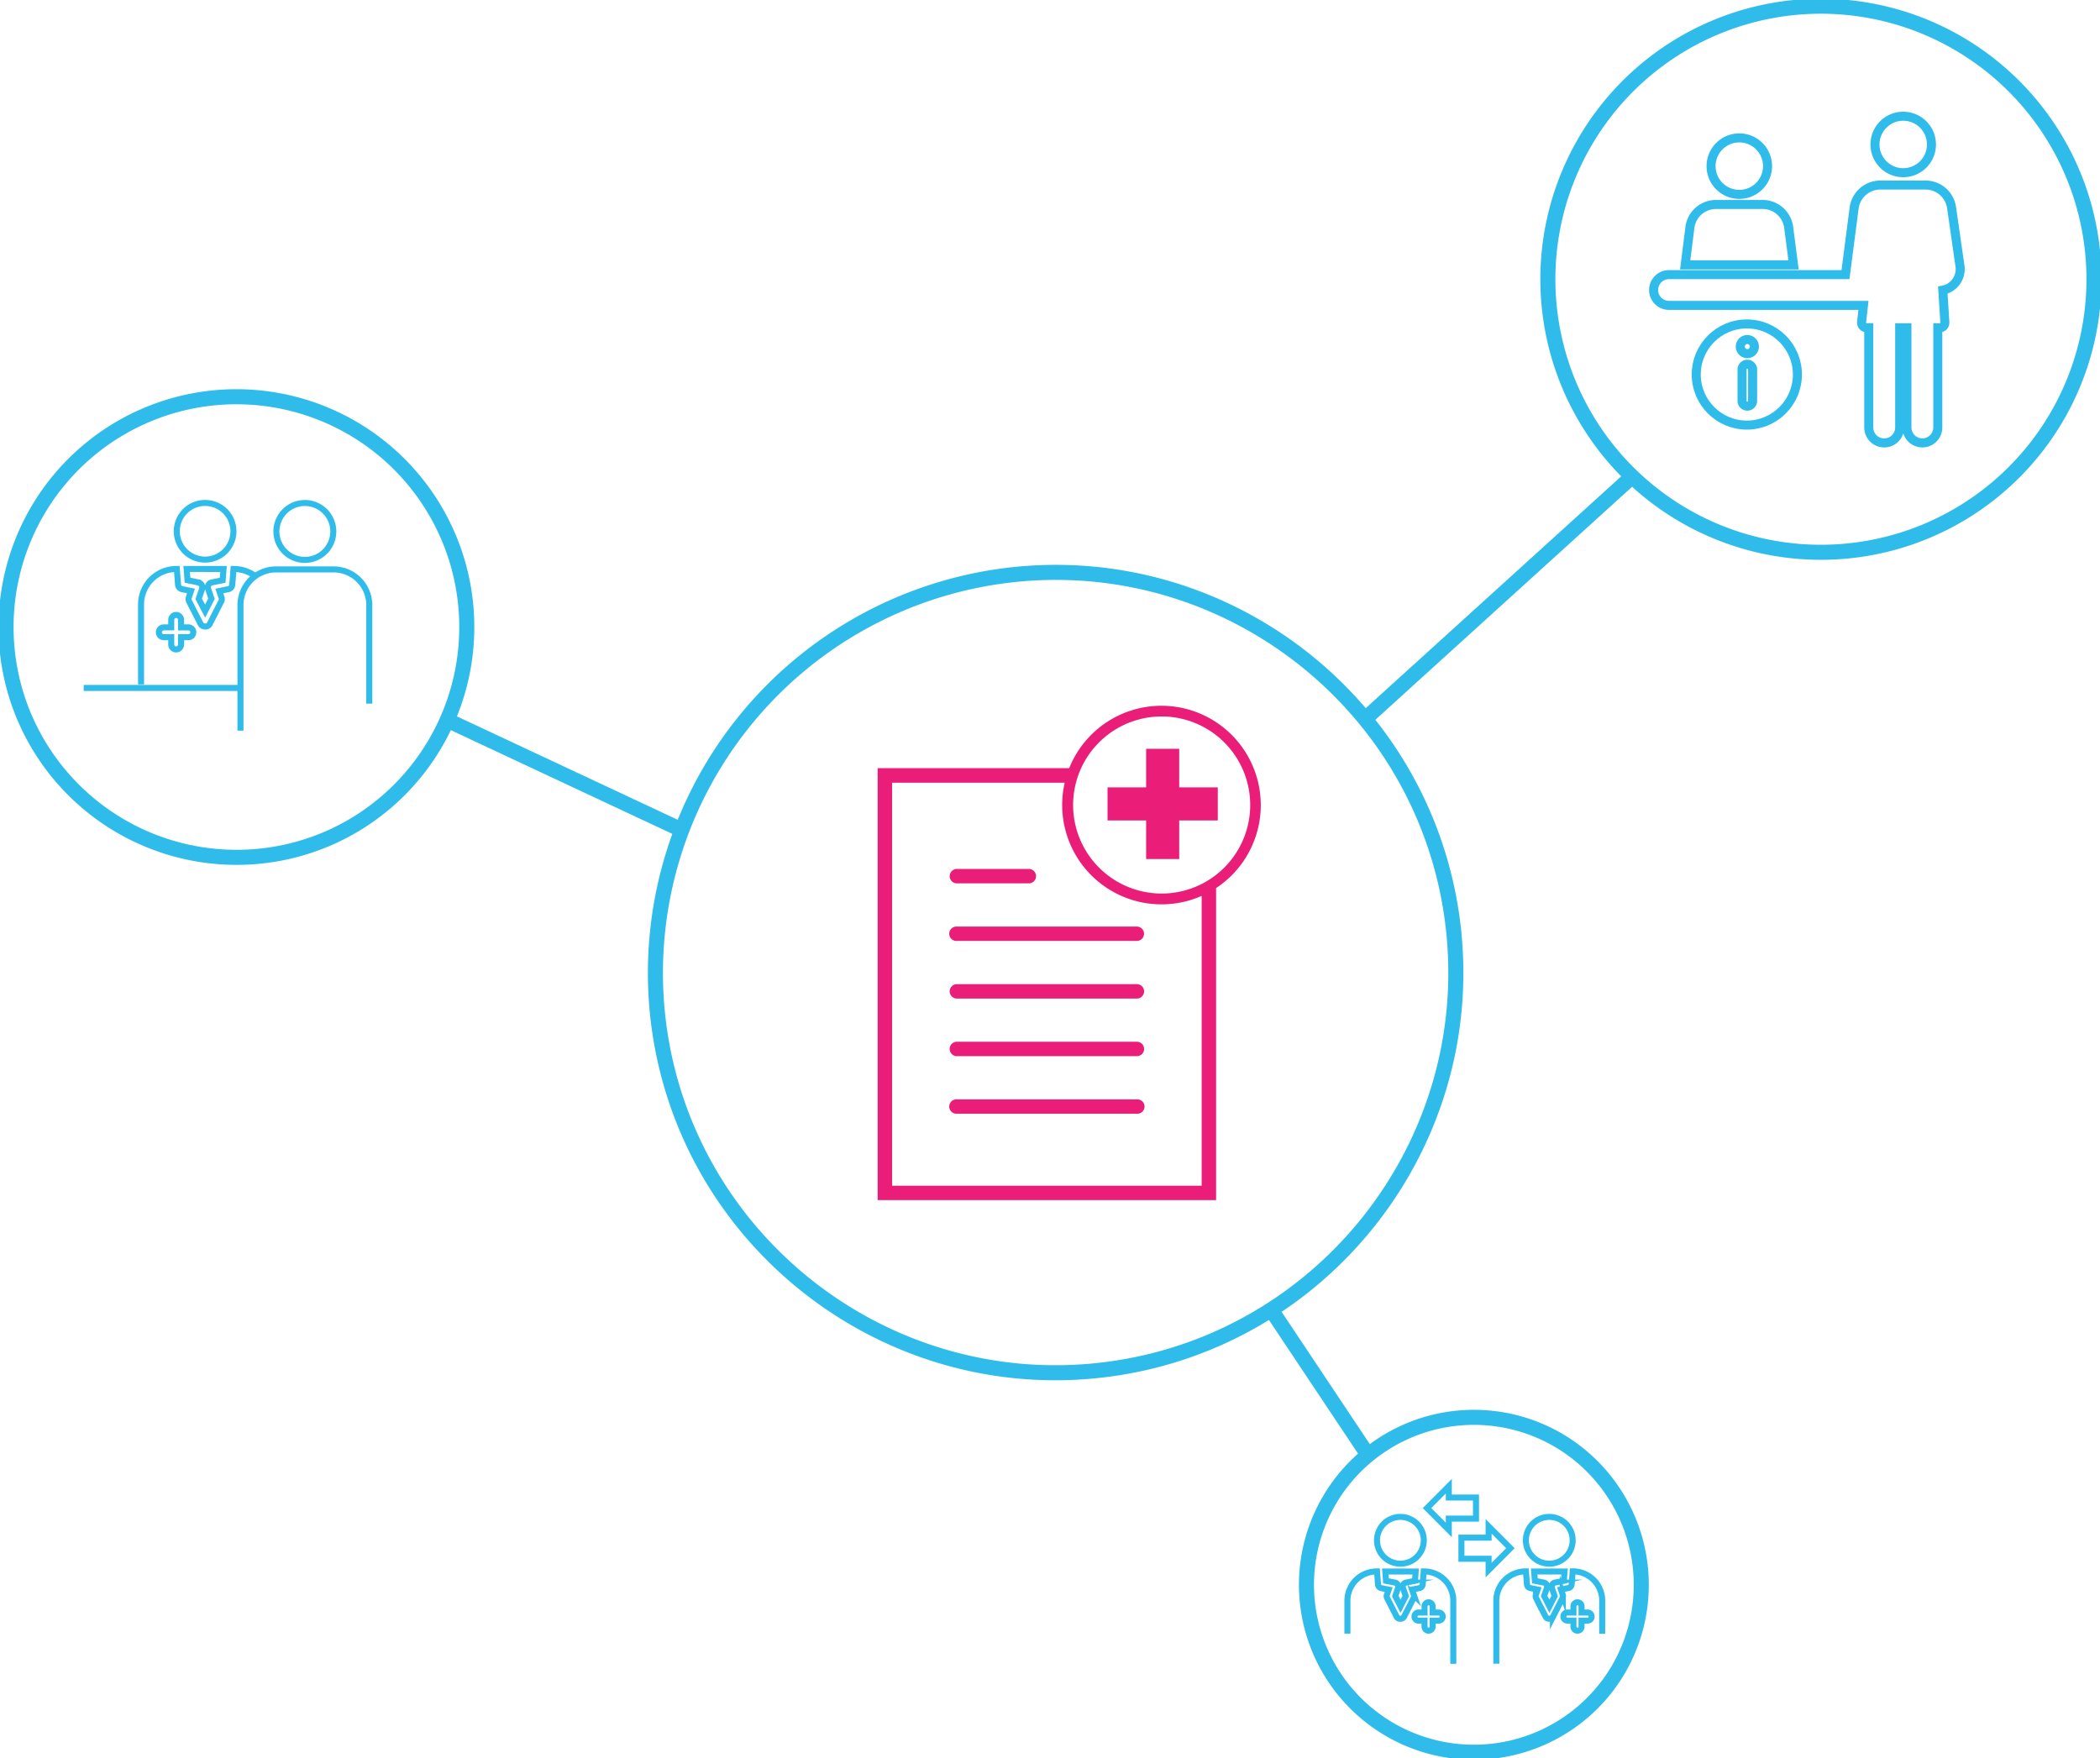 <svg xmlns="http://www.w3.org/2000/svg" viewBox="0 0 697.54 584.07"><defs><style>.cls-1,.cls-2,.cls-3{fill:none;stroke:#2fbcea;stroke-miterlimit:10;}.cls-1{stroke-width:2px;}.cls-2{stroke-width:5px;}.cls-3{stroke-width:3px;}.cls-4{fill:#ea1e79;}</style></defs><title>inter</title><g id="texto"><path class="cls-1" d="M58.72,176.48a9.41,9.41,0,1,1,9.41,9.41,9.41,9.41,0,0,1-9.41-9.41Zm0,0"/><path class="cls-1" d="M54.4,211.66a1.63,1.63,0,1,1,0-3.26h2.48v-2.49a1.63,1.63,0,1,1,3.26,0v2.49h2.44a1.63,1.63,0,1,1,0,3.26H60.14v2.44a1.63,1.63,0,1,1-3.26,0v-2.44Zm0,0"/><path class="cls-1" d="M65.91,193.51a1.64,1.64,0,0,1,1.22,2.13L66,198.92,68.13,203l2.11-4.12-1.11-3.28a1.64,1.64,0,0,1,1.22-2.13l3.61-.73.29-3.74H62l.29,3.74,3.61.73Zm0,0"/><path class="cls-1" d="M91.81,176.53a9.45,9.45,0,1,1,9.45,9.46,9.45,9.45,0,0,1-9.45-9.46Zm0,0"/><path class="cls-1" d="M122.66,233.75V201a11.85,11.85,0,0,0-11.85-11.85H91.7A11.82,11.82,0,0,0,79.88,201V242.7"/><path class="cls-1" d="M46.85,227.36V200.8A11.77,11.77,0,0,1,58.62,189h.12l.4,5.22a1.64,1.64,0,0,0,1.31,1.48l3,.61-.74,2.18a1.63,1.63,0,0,0,.1,1.27l3.88,7.6a1.77,1.77,0,0,0,1.43.75,1.5,1.5,0,0,0,1.49-.75l3.88-7.6a1.63,1.63,0,0,0,.09-1.27l-.73-2.17,3-.61a1.63,1.63,0,0,0,1.3-1.48l.41-5.22h.12a11.74,11.74,0,0,1,7.09,2.37"/><line class="cls-1" x1="79.88" y1="228.52" x2="27.8" y2="228.52"/><path class="cls-2" d="M8.49,239.13a76.52,76.52,0,1,1,100.86,39.22A76.63,76.63,0,0,1,8.49,239.13Z"/><path class="cls-2" d="M482.63,307.36c8.68,72.74-43.46,139-116.22,147.7S227.31,411.6,218.63,338.86A133.09,133.09,0,0,1,334.91,191.08c72.76-8.68,139,43.46,147.73,116.28Z"/><path class="cls-2" d="M686.36,53a90.7,90.7,0,1,1-52-46,90.78,90.78,0,0,1,52,46Z"/><line class="cls-2" x1="227.24" y1="276.08" x2="148.24" y2="239.08"/><polygon class="cls-1" points="490.27 497.46 481.24 497.46 481.24 493.7 474 500.96 481.24 508.22 481.24 504.46 490.27 504.46 490.27 497.46"/><polygon class="cls-1" points="485.43 517.8 494.46 517.8 494.46 521.56 501.7 514.29 494.46 507.03 494.46 510.79 485.43 510.79 485.43 517.8"/><path class="cls-1" d="M472.93,511.66a7.77,7.77,0,1,1-7.77-7.77,7.77,7.77,0,0,1,7.77,7.77Zm0,0"/><path class="cls-1" d="M482.73,552.69v-21A9.72,9.72,0,0,0,473,522h-.1l-.33,4.31a1.35,1.35,0,0,1-1.08,1.22l-2.47.5.61,1.8a1.35,1.35,0,0,1-.08,1l-3.2,6.27a1.46,1.46,0,0,1-1.18.62,1.24,1.24,0,0,1-1.23-.62l-3.2-6.27a1.35,1.35,0,0,1-.08-1l.61-1.79-2.47-.5a1.35,1.35,0,0,1-1.08-1.22L457.4,522h-.1a9.74,9.74,0,0,0-9.74,9.74v10.93"/><path class="cls-1" d="M477.87,538.34h-2v2a1.34,1.34,0,1,1-2.69,0v-2h-2a1.34,1.34,0,1,1,0-2.69h2V533.6a1.34,1.34,0,1,1,2.69,0v2.05h2a1.34,1.34,0,1,1,0,2.69Z"/><path class="cls-1" d="M467,525.72l3-.6.24-3.09h-10.1l.24,3.09,3,.6a1.36,1.36,0,0,1,1,1.76l-.92,2.71,1.74,3.4,1.74-3.4-.92-2.71a1.36,1.36,0,0,1,1-1.76Zm0,0"/><path class="cls-1" d="M522.38,511.66a7.77,7.77,0,1,1-7.77-7.77,7.77,7.77,0,0,1,7.77,7.77Zm0,0"/><path class="cls-1" d="M532.19,542.69v-11a9.72,9.72,0,0,0-9.71-9.71h-.1l-.33,4.31a1.35,1.35,0,0,1-1.08,1.22l-2.47.5.61,1.8a1.35,1.35,0,0,1-.08,1l-3.2,6.27a1.46,1.46,0,0,1-1.18.62,1.24,1.24,0,0,1-1.23-.62l-3.2-6.27a1.35,1.35,0,0,1-.08-1l.61-1.79-2.47-.5a1.35,1.35,0,0,1-1.08-1.22l-.34-4.31h-.1a9.74,9.74,0,0,0-9.74,9.74v20.93"/><path class="cls-1" d="M527.33,538.34h-2v2a1.34,1.34,0,1,1-2.69,0v-2h-2a1.34,1.34,0,1,1,0-2.69h2V533.6a1.34,1.34,0,1,1,2.69,0v2.05h2a1.34,1.34,0,1,1,0,2.69Z"/><path class="cls-1" d="M516.45,525.72l3-.6.24-3.09h-10.1l.24,3.09,3,.6a1.36,1.36,0,0,1,1,1.76l-.92,2.71,1.74,3.4,1.74-3.4-.92-2.71a1.36,1.36,0,0,1,1-1.76Zm0,0"/><path class="cls-2" d="M537.49,554.69a55.62,55.62,0,1,1-19.66-76.16,55.7,55.7,0,0,1,19.66,76.16Z"/><line class="cls-2" x1="422.24" y1="435.08" x2="454.24" y2="483.08"/><line class="cls-2" x1="454.24" y1="238.08" x2="543.79" y2="156.81"/><path class="cls-3" d="M618.35,107a1.72,1.72,0,0,0,.44,1.33,1.76,1.76,0,0,0,1.33.54h.61V142A5.12,5.12,0,0,0,631,142V108.89h2.41V142a5.12,5.12,0,1,0,10.25,0V108.89h.57a1.74,1.74,0,0,0,1.34-.55A1.78,1.78,0,0,0,646,107l-.67-10.62a7.1,7.1,0,0,0,5.7-8L648.24,69a8.75,8.75,0,0,0-8.65-7.53H624.54a8.78,8.78,0,0,0-8.67,7.63L613,91.23h-58.4a5.11,5.11,0,1,0,0,10.21h64.37Zm0,0"/><path class="cls-3" d="M641.56,48a9.38,9.38,0,1,1-9.39-9.39A9.39,9.39,0,0,1,641.56,48Zm0,0"/><path class="cls-3" d="M570,67.92a8.74,8.74,0,0,0-8.68,7.65L559.75,88h36l-1.62-12.47a8.73,8.73,0,0,0-8.67-7.61Zm0,0"/><path class="cls-3" d="M587.11,55.19a9.38,9.38,0,1,1-9.38-9.38,9.38,9.38,0,0,1,9.38,9.38Zm0,0"/><circle class="cls-3" cx="580.23" cy="124.41" r="16.8"/><path class="cls-3" d="M580.4,112.79a2.34,2.34,0,1,0,2.34,2.34,2.34,2.34,0,0,0-2.34-2.34Zm0,0"/><path class="cls-3" d="M580.4,121a1.75,1.75,0,0,0-1.76,1.76v10.53a1.76,1.76,0,0,0,3.51,0V122.74A1.75,1.75,0,0,0,580.4,121Zm0,0"/><path class="cls-4" d="M380,310.17a2.39,2.39,0,0,1-2.39,2.39H317.84a2.39,2.39,0,1,1,0-4.77h59.79A2.39,2.39,0,0,1,380,310.17Zm-62.18-16.73h23.92a2.39,2.39,0,0,0,0-4.79H317.84a2.39,2.39,0,1,0,0,4.79Zm59.79,33.48H317.84a2.39,2.39,0,0,0,0,4.79h59.79a2.39,2.39,0,0,0,0-4.79Zm0,19.13H317.84a2.39,2.39,0,0,0,0,4.79h59.79a2.39,2.39,0,0,0,0-4.79Zm0,19.14H317.84a2.39,2.39,0,1,0,0,4.77h59.79a2.39,2.39,0,1,0,0-4.77ZM403.94,295V398.66H291.53V255.17h63.62A33,33,0,1,1,403.94,295Zm-4.79,2.6A33,33,0,0,1,353.66,260H296.32V393.87H399.15ZM385.86,238a29.41,29.41,0,1,0,29.41,29.41A29.41,29.41,0,0,0,385.86,238Z"/><polygon class="cls-4" points="404.5 261.55 391.69 261.55 391.69 248.74 380.7 248.74 380.7 261.55 367.88 261.55 367.88 272.54 380.7 272.54 380.7 285.36 391.69 285.36 391.69 272.54 404.5 272.54 404.5 261.55"/></g></svg>